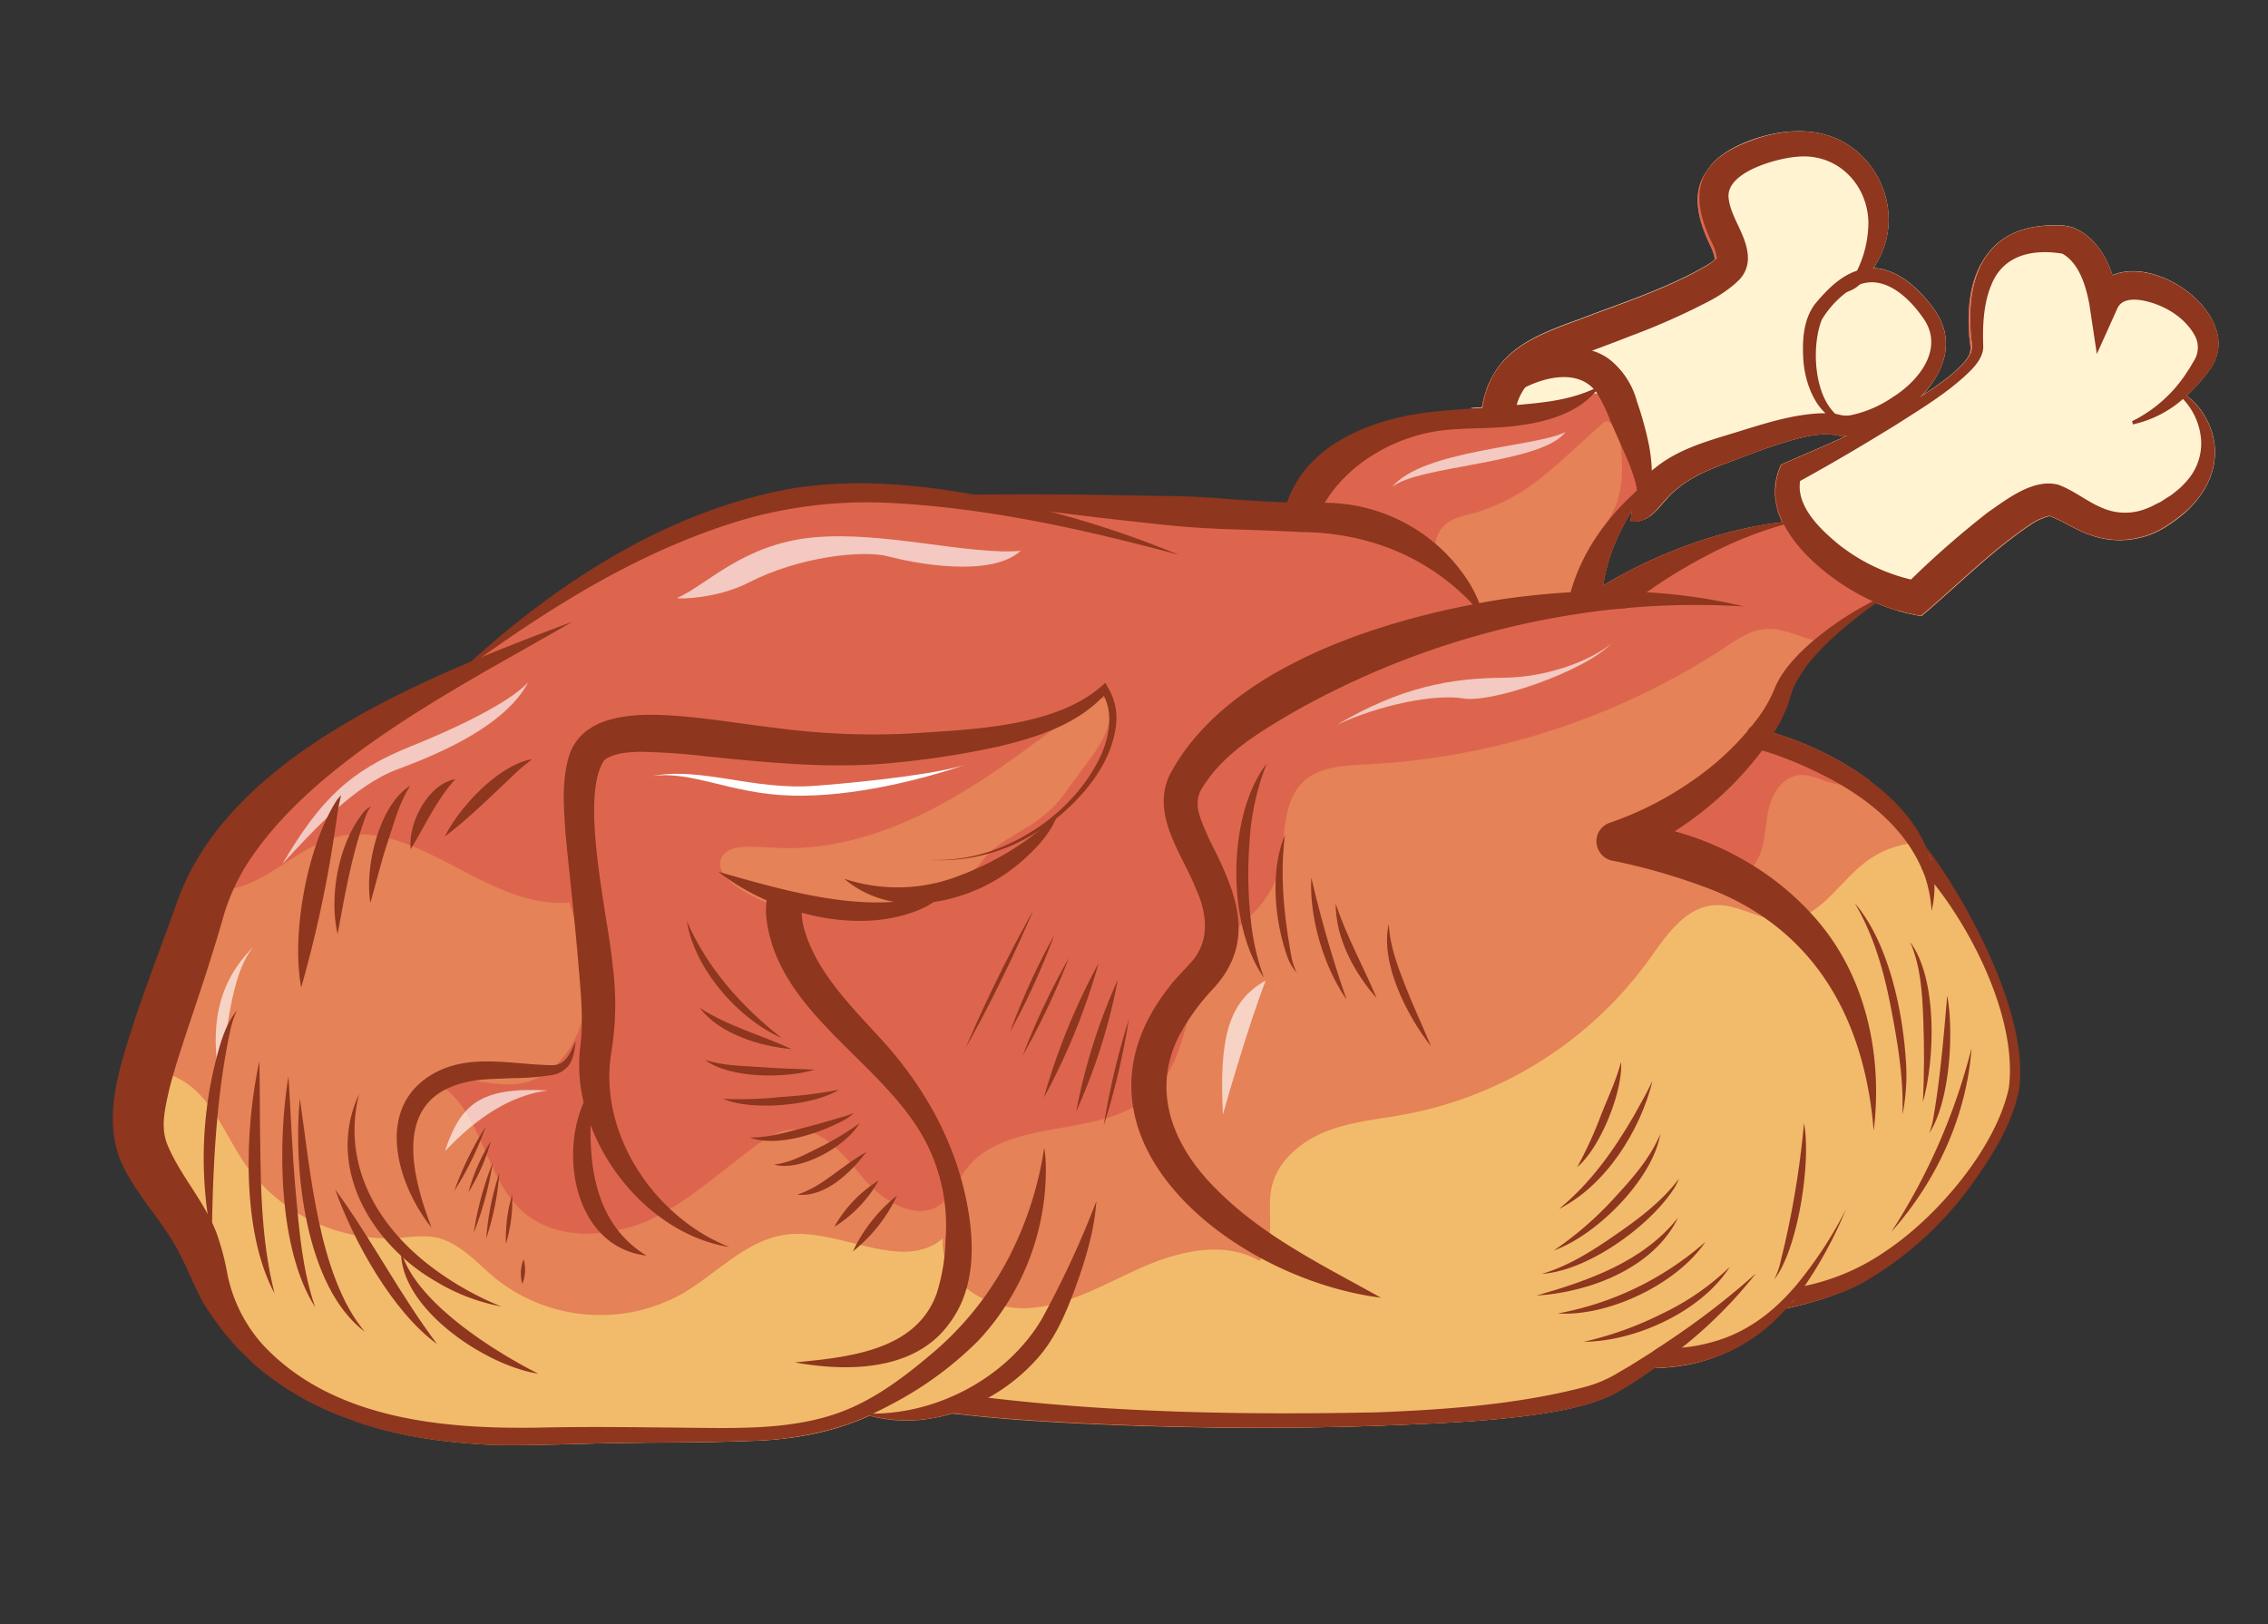 <svg xmlns="http://www.w3.org/2000/svg" viewBox="0 0 467.74 334.98"><rect x="0" y="0" width="467.74" height="334.98" fill="#333333" stroke="none"/><defs><style>.cls-1{fill:#e58257;}.cls-2{fill:#dd654e;}.cls-3{fill:#f2bb6b;}.cls-4{fill:#fff3d2;}.cls-5{fill:#fff;}.cls-6{opacity:0.65;}.cls-7{fill:#8e361e;}.cls-8{opacity:0.73;}</style></defs><g id="Calque_6" data-name="Calque 6"><path class="cls-1" d="M456.09,91a14,14,0,0,0-.6-2.14c-.13-.36-.28-.72-.44-1.07a15.42,15.42,0,0,0-1.52-2.6,12.59,12.59,0,0,0-3.09-3.13c.17-.14.33-.29.49-.44l.62-.6.18-.17A34.09,34.09,0,0,0,455.06,77c7.95-10.36-9.91-24-19.83-19.68-1.38-4.17-3.84-8-8.08-9.78a11.12,11.12,0,0,0-3.94-.48c-.51,0-1,0-1.48,0l-.87.07c-.35,0-.7.07-1,.12l-1,.17-.47.1q-.31.06-.63.15-.49.12-1,.27c-.31.1-.6.19-.89.3a.52.52,0,0,0-.13.06c-.26.1-.52.2-.76.31h0l-.75.36c-.25.13-.5.26-.73.41a3.13,3.13,0,0,0-.36.22l-.42.27a1.37,1.37,0,0,0-.21.15c-.15.11-.3.22-.44.34a3.47,3.47,0,0,0-.37.3,2.31,2.31,0,0,0-.24.2,5.11,5.11,0,0,0-.42.39,1.26,1.26,0,0,0-.2.2,2.37,2.37,0,0,0-.27.28c-.14.13-.25.27-.38.41a.76.76,0,0,0-.11.14,2.66,2.66,0,0,0-.26.31,2.43,2.43,0,0,0-.2.25c-3.34,4.41-4.13,10.89-3.36,17.87a4.76,4.76,0,0,1-.11,2.46,9.66,9.66,0,0,1-.83,1.34.31.31,0,0,1-.07.09,26,26,0,0,1-5.09,4.66c-1.37,1-2.8,2-4.27,2.89q.29-.28.54-.57h0c.21-.24.42-.47.63-.72s.36-.44.53-.67c0,0,0,0,.06-.06l.3-.4c2.3-3.13,3.54-6.74,2.8-10.52-.62-3.17-2.64-5.75-4.74-8-2.54-2.78-6.11-5.3-10-5.41l.29-.44,0,0s0,0,0,0h0a17.3,17.3,0,0,0,2.83-9,18.49,18.49,0,0,0-9.48-16.57c-6-3.17-13.18-2.4-19.21-.1-4.83,1.81-7.84,4.12-9.29,7l-.05.09c-1.83,3.75-1.06,8.42,1.75,14.11a11.64,11.64,0,0,1,.84,2.59v.28a13.07,13.07,0,0,1-1.89,1.47c-7.9,4.72-17.8,7.89-26.55,11.25-8.64,3.12-15.92,6-18.76,14a.25.25,0,0,0,0,.09,19.69,19.69,0,0,0-.88,3.52h0c0,.14-.05.28-.07.43-.53,0-1.06.07-1.59.12-2.92.21-5.85.43-8.82.75-11.55,1.27-25.29,6.21-29.57,18.19-.06.14-.1.28-.15.41h-.07c-4-.13-8-.38-11.91-.68-5-.4-10-.59-15.05-.65-11.79-.19-23.57-.39-35.36-.27h0l-2,0c-.71-.13-1.44-.27-2.17-.38h0c-11.5-1.93-23.23-2.75-34.84-1-24.83,4.28-46.91,18.23-65.52,34.8l-1,.86-1.25.54c-23.55,10-48.66,24.06-58.07,45.91-.47,1.05-.89,2.13-1.28,3.23-2.75,7.72-5.67,15.38-8.41,23.34-1.28,4-2.78,8.37-3.75,12.81-1.22,5.55-1.58,11.2.43,16.51,3,7.3,9.25,13,12.52,19.9,1.94,3.66,3.36,7.9,5.69,11.3a57.62,57.62,0,0,0,6.15,7.83c1,.95,1.94,1.92,2.88,2.88a55.19,55.19,0,0,0,4.42,3.57l2.65,1.86c1,.56,3.21,1.9,4.17,2.44,1.3.67,3.71,1.75,5.05,2.4s3.91,1.45,5.22,2c9.06,3.1,18.55,4.29,28,4.73,4,.09,8.09,0,12.2-.07l2.72-.08,1.69,0H119l2.23-.06,2.2-.05c1.28,0,2.57-.06,3.85-.08h.1q3.39-.06,6.8-.09l3.44,0c5.73-.06,11.47-.12,17.2-.35,1.18,0,2.38-.09,3.57-.18.78-.05,1.54-.12,2.31-.2l1-.11,1.23-.15.16,0a60.17,60.17,0,0,0,10.44-2.31,46.76,46.76,0,0,0,5.76-2.25h0a28.76,28.76,0,0,0,8.74,1c.67,0,1.33-.07,2-.15.19,0,.37,0,.55-.06.74-.08,1.47-.21,2.2-.34a32.5,32.5,0,0,0,3.6-.87h0l1.25.15.25,0,2.64.29,2.83.29,2.84.25,1.37.12c3.81.31,7.61.54,11.21.75,3.41.18,6.82.33,10.23.47,1.42.06,2.84.12,4.27.16,1.2.05,2.39.09,3.59.12a1.29,1.29,0,0,0,.28,0c2.46.07,4.92.14,7.38.19a5.56,5.56,0,0,0,.58,0c2.54.06,5.07.1,7.61.12l3.92,0q13.65.07,27.32-.4c10.86-.43,21.79-.77,32.59-2.28,5.49-.82,11.07-1.83,16.17-4.29a94.28,94.28,0,0,0,8.22-5.31h.22l1.13-.05.37,0,1.59-.13c.31,0,.64-.06,1-.1a35.48,35.48,0,0,0,22.87-11.95h0l.3-.06c4.92-1.05,11.3-3,15.5-5.32a71.52,71.52,0,0,0,22-19.77c4.32-6,8.55-12.43,10-19.84,2.13-14.35-9.41-36.71-18.21-48.73h0l-.07-.1v0c-.29-.37-.56-.74-.82-1.09l.07.21c-.19-.46-.39-.92-.62-1.37C391,162.84,377.17,155,365.45,151.42l-.08,0,.21-.33c.34-.56.67-1.13,1-1.72a36.29,36.29,0,0,0,1.65-3.66c.43-1.14.77-2.4,1.16-3.51a27.84,27.84,0,0,1,4.36-6.54c.31-.38.64-.76,1-1.12.63-.69,1.3-1.35,2-2h0c2.13-2.07,4.46-4,6.72-5.78,1.12-.84,2.25-1.68,3.41-2.46a40,40,0,0,0,9.4,2.77c7.59-6.4,14.42-13.39,22.43-18.78a12.26,12.26,0,0,1,4-1.85h0c2.88,1,5.32,2.84,8.45,3.91a17.65,17.65,0,0,0,15.85-1.9,32.48,32.48,0,0,0,3.44-2.55l0,0h0a16.5,16.5,0,0,0,1.34-1.3c.41-.44.81-.9,1.17-1.37a16.67,16.67,0,0,0,2.82-5.36,13.67,13.67,0,0,0,.36-6.81Zm-89.27,6.17a12.88,12.88,0,0,0-.63,2.72c0,.22,0,.45-.06.67a12.81,12.81,0,0,0,.36,3.8c0,.19.09.39.15.58a.83.83,0,0,1,0,.15c.07.21.12.41.2.61a5.71,5.71,0,0,0,.21.58c.17.47.37.93.59,1.39-12.62,1.42-26.4,6.62-37.06,13.11a37.68,37.68,0,0,1,3.49-11,45.3,45.3,0,0,1,2.51-4.51l-.35,2.31.64,0a5.17,5.17,0,0,0,.57,0,3.85,3.85,0,0,0,.49-.08l.29-.07a4.94,4.94,0,0,0,.84-.3l0,0a2.1,2.1,0,0,0,.42-.22c.15-.08.3-.18.44-.27l.07,0,.35-.27a11.44,11.44,0,0,0,1.21-1.11c.11-.13.23-.25.35-.38l.07-.08c.16-.17.31-.35.46-.53s.15-.17.23-.26.29-.35.45-.52l.45-.52c.08-.08.15-.17.23-.26s.31-.33.46-.49.31-.31.47-.45.33-.29.5-.42c2.92-2.67,6.57-4.28,10.36-5.67s8.15-3.13,12-4.33c3.3-1,6.48-1.91,9.76-1.77a17.6,17.6,0,0,1,2,.3,7.79,7.79,0,0,0,1.52,0c-4.48,2.1-9.05,4-13.62,6A11.84,11.84,0,0,0,366.82,97.16Z"/><path class="cls-2" d="M455.49,88.85c-.13-.36-.28-.72-.44-1.07a15.42,15.42,0,0,0-1.52-2.6,12.59,12.59,0,0,0-3.09-3.13c.17-.14.33-.29.49-.44l.62-.6.18-.17A34.09,34.09,0,0,0,455.06,77c7.95-10.36-9.91-24-19.83-19.68-1.38-4.17-3.84-8-8.08-9.78a11.12,11.12,0,0,0-3.94-.48c-.51,0-1,0-1.48,0l-.87.07c-.35,0-.7.07-1,.12l-1,.17-.47.1q-.31.06-.63.15-.49.12-1,.27c-.31.1-.6.19-.89.3a.52.52,0,0,0-.13.06c-.26.1-.52.2-.76.31h0l-.75.36c-.25.13-.5.26-.73.41a3.13,3.13,0,0,0-.36.22l-.42.27a1.37,1.37,0,0,0-.21.15c-.15.11-.3.22-.44.34a3.47,3.47,0,0,0-.37.3,2.31,2.31,0,0,0-.24.2,5.11,5.11,0,0,0-.42.39,1.26,1.26,0,0,0-.2.2,2.37,2.37,0,0,0-.27.28c-.14.13-.25.27-.38.41a.76.76,0,0,0-.11.14c-.16.18-.31.36-.46.56-3.34,4.41-4.13,10.89-3.36,17.87a4.76,4.76,0,0,1-.11,2.46,9.66,9.66,0,0,1-.83,1.34.31.31,0,0,1-.07.09,26,26,0,0,1-5.09,4.66c-1.37,1-2.8,2-4.27,2.89q.29-.28.54-.57h0c.21-.24.42-.47.63-.72s.4-.48.59-.73l.3-.4c2.3-3.13,3.54-6.74,2.8-10.52-.62-3.17-2.64-5.75-4.74-8-2.54-2.78-6.11-5.3-10-5.41l.29-.44,0,0s0,0,0,0h0a17.3,17.3,0,0,0,2.83-9,18.49,18.49,0,0,0-9.48-16.57c-6-3.17-13.18-2.4-19.21-.1-4.83,1.81-7.84,4.12-9.29,7l-.05.09c-1.83,3.75-1.06,8.42,1.75,14.11a11.64,11.64,0,0,1,.84,2.59v.28a13.07,13.07,0,0,1-1.89,1.47c-7.9,4.72-17.8,7.89-26.55,11.25-8.64,3.12-15.92,6-18.76,14a.25.25,0,0,0,0,.09,19.69,19.69,0,0,0-.88,3.52h0c0,.14-.05.28-.07.43-.53,0-1.06.07-1.59.12-2.92.21-5.85.43-8.82.75-11.55,1.27-25.29,6.21-29.57,18.19-.06.14-.1.28-.15.41h-.07c-4-.13-8-.38-11.91-.68-5-.4-10-.59-15.05-.65-11.79-.19-23.57-.39-35.36-.27h0l-2,0c-.71-.13-1.44-.27-2.17-.38h0c-11.5-1.93-23.23-2.75-34.84-1-24.83,4.28-46.91,18.23-65.52,34.8l-1,.86-1.25.54c-23.55,10-48.66,24.06-58.07,45.91a20.64,20.64,0,0,0,10,.11,23.83,23.83,0,0,0,2.8-.89c5.08-2,9.34-5.78,14.2-8.13a21.84,21.84,0,0,1,3.67-1.44h0l.29-.08a17.54,17.54,0,0,1,2.9-.53h0a18.29,18.29,0,0,1,2.09-.11,23,23,0,0,1,3.6.3h0c.82.13,1.63.31,2.44.51a42,42,0,0,1,4.49,1.48h0c.12,0,.24.1.36.15,10.6,4.31,21,12.67,32.44,11.6.32,1.12.66,2.25,1,3.39h0c1.66,6,3,12.11,2.15,18.22a17.62,17.62,0,0,1-.6,2.83s0,0,0,0a20.25,20.25,0,0,1-5.08,8.87v0a15.37,15.37,0,0,1-3.25,2.48h0a12.63,12.63,0,0,1-4.26,1.53c-3.33.57-6.77-.17-10.14-.59h0a17.67,17.67,0,0,0-7.46.32,13.85,13.85,0,0,1,2.11,1.41h0c3.13,2.49,5.11,6.12,6.89,10l.27.62c.33.71.64,1.43,1,2.15l.33.76h0c.35.76.67,1.51,1,2.25,0,.08.07.16.11.25h0c.37.8.74,1.56,1.14,2.32h0c.08.13.15.27.24.4s0,0,0,0a26.89,26.89,0,0,0,2.5,3.92c.11.13.2.26.3.39h0a18.54,18.54,0,0,0,2,2.14c4.38,3.92,10.4,5.14,16.35,4.49h0a30,30,0,0,0,3.49-.6h0A32,32,0,0,0,133,252q1.4-.62,2.73-1.32c.84-.43,1.64-.89,2.45-1.37h0c6-3.59,11.31-8.32,16.95-12.5.74-.55,1.51-1.11,2.3-1.61a17.76,17.76,0,0,1,1.9-1.07h0a10.94,10.94,0,0,1,4.31-1.22,5.47,5.47,0,0,1,.81,0h0a9.72,9.72,0,0,1,3.35.74,0,0,0,0,1,0,0,14.29,14.29,0,0,1,3.16,1.87c.42.33.84.68,1.25,1a38.75,38.75,0,0,1,3,3.1c.28.31.53.61.78.91.74.84,1.44,1.69,2.14,2.51.42.5.87,1,1.34,1.45l.59.56a22,22,0,0,0,3.44,2.64c.2.13.4.24.62.36,3.3,1.85,6.92,2.48,9.87.33.23-.18.45-.36.67-.56a22.34,22.34,0,0,0,3.38-4.92,14.42,14.42,0,0,1,.82-1.27c6.07-8.6,18.57-8,28.88-10.92l.2-.06h0a28.83,28.83,0,0,0,5.65-2.25,18.5,18.5,0,0,0,4.36-3.17,18.19,18.19,0,0,0,2.57-3.25c2.22-3.51,3.37-7.68,4.52-11.9h0c1.3-4.74,2.58-9.52,5.38-13.44a37.37,37.37,0,0,1,4.87-5.28l.71-.69c.59-.55,1.17-1.1,1.75-1.68h0a22.28,22.28,0,0,0,4.93-6.56c.09-.21.18-.42.26-.64h0a36.39,36.39,0,0,0,1.78-9.22h0c.49-4.44,1.11-8.74,4.34-11.6s8.19-3.12,12.63-3.33a148.44,148.44,0,0,0,74.27-24.27c2.43-1.61,5-3.33,7.86-3.63,3.24-.34,6.36,1.17,9.51,2.07l.48.13a25.82,25.82,0,0,0,2.73.54h0c2.13-2.07,4.46-4,6.72-5.78,1.12-.84,2.25-1.68,3.41-2.46a40,40,0,0,0,9.4,2.77c7.59-6.4,14.42-13.39,22.43-18.78a12.26,12.26,0,0,1,4-1.85h0c2.88,1,5.32,2.84,8.45,3.91a17.65,17.65,0,0,0,15.85-1.9,32.48,32.48,0,0,0,3.44-2.55l0,0h0a16.5,16.5,0,0,0,1.34-1.3,16.92,16.92,0,0,0,1.17-1.37,16.67,16.67,0,0,0,2.82-5.36,13.9,13.9,0,0,0,.36-6.81A15.18,15.18,0,0,0,455.49,88.85ZM330.62,120.77a37.68,37.68,0,0,1,3.49-11,45.3,45.3,0,0,1,2.51-4.51l-.35,2.31.64,0a5.17,5.17,0,0,0,.57,0,3.85,3.85,0,0,0,.49-.08l.29-.07a4.94,4.94,0,0,0,.84-.3l0,0a2.1,2.1,0,0,0,.42-.22c.15-.08.3-.18.44-.27l.07,0,.35-.27a11.44,11.44,0,0,0,1.21-1.11c.11-.13.23-.25.35-.38l.07-.08c.16-.17.31-.35.46-.53s.15-.17.23-.26.29-.35.45-.52l.45-.52c.08-.08.15-.17.23-.26s.31-.33.46-.49.31-.31.47-.45.33-.29.5-.42c2.92-2.67,6.57-4.28,10.36-5.67s8.15-3.13,12-4.33c3.3-1,6.48-1.91,9.76-1.77a17.6,17.6,0,0,1,2,.3,7.79,7.79,0,0,0,1.52,0c-4.48,2.1-9.05,4-13.62,6a11.84,11.84,0,0,0-.56,1.36,12.88,12.88,0,0,0-.63,2.72c0,.22,0,.45-.06.67a12.81,12.81,0,0,0,.36,3.8c0,.19.09.39.15.58a.83.83,0,0,1,0,.15c.07.21.12.41.2.61a5.71,5.71,0,0,0,.21.58c.17.47.37.93.59,1.39C355.06,109.08,341.28,114.28,330.62,120.77Z"/><path class="cls-1" d="M195.43,182.63c-7.19,2.75-14.63,5.12-22.32,5.56s-15.7-1.22-21.84-5.86c-1.59-1.2-3.19-3-2.64-5,.61-2.19,3.44-2.73,5.72-2.71,2.55,0,5.09.26,7.64.29,11.29.13,22.33-3.69,32.24-9.1s18.86-12.37,27.93-19.1c2.07-1.54,4.47-3.14,7-2.69a16.83,16.83,0,0,1-1.95,8.81,33.88,33.88,0,0,1-2.72,4.1l-4.18,5.65a25.24,25.24,0,0,1-8.5,8c-2.92,1.92-6.59,3.63-8.75,6.38A16,16,0,0,1,195.43,182.63Z"/><path class="cls-1" d="M298.36,115.61a5.2,5.2,0,0,1-2.11-1.9,3.16,3.16,0,0,1-.2-1.52,6,6,0,0,1,2-4c1.71-1.5,4.09-1.88,6.28-2.48A39.76,39.76,0,0,0,318.46,98c4.22-3.37,8.05-7.2,12.13-10.75a1.25,1.25,0,0,1,.76-.39,1.06,1.06,0,0,1,.62.27c1.74,1.34,2.2,3.76,2.39,5.95.34,3.9.23,7.94-1.29,11.53-1.08,2.53-2.8,4.73-4.07,7.16a22.24,22.24,0,0,0-2.49,11,124.94,124.94,0,0,0-15.5,2.45c-1.32.29-5.37,2.08-6.45,1-.55-.56-.44-2-.63-2.72a13.88,13.88,0,0,0-1.09-2.92A13.35,13.35,0,0,0,298.36,115.61Z"/><path class="cls-3" d="M416,224.86c-1.46,7.41-5.7,13.83-10,19.84a71.79,71.79,0,0,1-22,19.77c-4.27,2.41-10.85,4.35-15.8,5.37-6.53,7.28-15.08,11.92-27.15,12.29a92,92,0,0,1-8.22,5.31c-5.1,2.46-10.69,3.47-16.16,4.28-10.82,1.52-21.73,1.86-32.6,2.3-21.73.75-43.45.4-65.15-.74-7.17-.4-15.19-.95-22.42-1.88a30.8,30.8,0,0,1-17.1.46,48.22,48.22,0,0,1-5.81,2.27,67.35,67.35,0,0,1-18.73,3c-10.38.43-20.82.27-31.15.53-7.09.15-14.73.49-21.84.33-9.45-.44-18.94-1.63-28-4.73-1.32-.51-3.91-1.45-5.22-2s-3.75-1.73-5.06-2.4c-1-.55-3.2-1.88-4.16-2.44l-2.65-1.85A54,54,0,0,1,52.37,281c-.94-.95-1.93-1.92-2.89-2.87a58.15,58.15,0,0,1-6.15-7.82c-2.34-3.41-3.76-7.65-5.69-11.3-3.27-6.86-9.49-12.61-12.52-19.91-2-5.31-1.65-11-.43-16.51,6.49-3.48,13-1.29,17.7,4.49,3.32,4.09,5.38,9.05,8.42,13.34A36,36,0,0,0,82.15,255.3c2.51-.17,5-.61,7.52-.15,5,.92,8.62,5.27,12.58,8.54a34.68,34.68,0,0,0,38.44,3.11c7.19-4.17,13.2-11.12,21.44-12.2,11-1.44,23.83,8,32.33.78-.81,8.42,8.69,14.72,17.14,14.4s16-4.91,23.76-8.35,17-5.65,24.37-1.42c3.56-3.63,1.53-9.69,2.44-14.7,1-5.62,5.93-9.82,11.22-11.94s11.08-2.57,16.68-3.62a80.45,80.45,0,0,0,50-31.82c3.52-4.91,7.38-10.79,13.41-11.25,5.08-.39,9.76,3.42,14.85,3.1,7.19-.44,11.17-8.34,17.06-12.49a20,20,0,0,1,10.94-3.54c.23.45.44.91.63,1.37l-.07-.21C405.75,186.59,418.19,210,416,224.86Z"/><path class="cls-4" d="M454,84.73c5,7.13,3,15.41-3.38,20.93l-.23.17h0l0,0a32.48,32.48,0,0,1-3.44,2.55,17.65,17.65,0,0,1-15.85,1.9c-3.13-1.07-5.57-2.89-8.45-3.91h0a12.26,12.26,0,0,0-4,1.85c-8,5.39-14.84,12.38-22.43,18.78a40.92,40.92,0,0,1-4.73-1.08c-.48-.47-1-1-1.45-1.43l-1.44-1.41h0a3.7,3.7,0,0,0-.28-.28q-9-8.86-18.05-17.71a12,12,0,0,0-3.16-2.47,7.41,7.41,0,0,0-.93-.35,14.73,14.73,0,0,1,0-1.76c0-.22,0-.45.06-.67a12.88,12.88,0,0,1,.63-2.72,11.84,11.84,0,0,1,.56-1.36c4.57-2,9.14-3.9,13.62-6a7.79,7.79,0,0,1-1.52,0,17.6,17.6,0,0,0-2-.3c-3.28-.14-6.46.79-9.76,1.77-3.87,1.2-8.17,2.86-12,4.33s-7.44,3-10.36,5.67c-.17.13-.33.27-.5.42s-.31.29-.47.45-.31.32-.46.49l-.23.26-.45.52c-.16.17-.31.35-.45.52s-.15.18-.23.26-.3.36-.46.53l-.07.08c-.12.13-.24.25-.35.38a11.44,11.44,0,0,1-1.21,1.11l-.35.27-.07,0c-.14.09-.29.19-.44.27a2.1,2.1,0,0,1-.42.22l0,0c-.09-.87-.19-2-.27-3.11-.06-.62-.1-1.24-.15-1.84s-.09-1.24-.13-1.78-.09-.92-.12-1.28-.09-.79-.12-1a49.44,49.44,0,0,0-3.68-10.66c-1-2.15-2.42-5.62-5.08-6.15a1.67,1.67,0,0,0-.39-.06,5.15,5.15,0,0,0-.56,0c-2.71.13-5.88,2.79-8.42,3.57a27.11,27.11,0,0,1-7.89,1.26,25.47,25.47,0,0,1-4.27-.29,18.59,18.59,0,0,1-2.46-.54,13.87,13.87,0,0,1-1.6-.6c-.26-.12-.5-.25-.75-.39l2.41-.17h.08a20.79,20.79,0,0,1,.8-3.51.25.25,0,0,1,0-.09c2.73-8.36,10.14-11.34,19-14.53,8.77-3.37,18.68-6.55,26.6-11.28a13.24,13.24,0,0,0,1.64-1.23l.27-.25a9.42,9.42,0,0,0-.85-2.87c-2.68-5.41-3.51-9.92-2-13.58l.05-.09c1.33-3.14,4.42-5.65,9.56-7.56C366.81,26.78,374,26,380,29.18a18.49,18.49,0,0,1,9.5,16.61,17.43,17.43,0,0,1-3.16,9.48h0c3.87.12,7.44,2.64,10,5.42,2.1,2.26,4.14,4.85,4.76,8,.77,4-.64,7.77-3.17,11l-.3.4s0,.05-.06.06c-.43.52-.88,1-1.36,1.51a.78.78,0,0,0,.18-.11h0q2.1-1.31,4.08-2.78a28.54,28.54,0,0,0,4.72-4.19.31.31,0,0,0,.07-.09,9.1,9.1,0,0,0,1.2-1.82,4.56,4.56,0,0,0,.11-2.46c-.74-6.73,0-13,3-17.39a2.43,2.43,0,0,1,.2-.25c2.68-3.75,7.12-6.08,13.85-6.12a11.17,11.17,0,0,1,3.95.48c4.25,1.76,6.72,5.63,8.1,9.81,9.94-4.3,27.84,9.34,19.87,19.73a34.72,34.72,0,0,1-3.81,4.34l-.18.17-.64.59h0A12.68,12.68,0,0,1,454,84.73Z"/><path class="cls-5" d="M134.43,160.05c10.17-2,20.9,3,33.74,2s26-2.67,31.24-4.44c-9.29,3.15-23.41,6.78-36.08,6.46S142.74,158.84,134.43,160.05Z"/><g class="cls-6"><path class="cls-5" d="M287.09,100.47c6.18-7.72,29.83-8.29,35.76-11.38C318,95.67,292.05,96,287.09,100.47Z"/><path class="cls-5" d="M275.73,149.46c13.06-7.72,23.37-9.61,34.17-9.69s19.71-4.6,22.5-7.15c-5.5,5.83-24.72,12.4-30.55,11.42S284.77,145.27,275.73,149.46Z"/><path class="cls-5" d="M139.67,123.31c6.1-2.67,13.63-11.15,28.12-12.49s32.13,3.72,42.71,2.77c-6.29,5.72-22.31,2.48-27.36,1.14s-18.25,0-28.79,5.43C148.06,123.41,140,123.6,139.67,123.31Z"/><path class="cls-5" d="M58.27,178.11c7.85-13.33,14-19.21,26.47-24.21s21.26-9.9,24.2-13.23c-4.6,8.82-17.83,14.6-26.85,17.93S64.74,171.15,58.27,178.11Z"/><path class="cls-5" d="M52.22,195.32c-7.51,7.41-8.84,16.53-7,27.17C47.28,208.43,48.32,200.07,52.22,195.32Z"/><path class="cls-5" d="M91.79,237.26c3.26-9.6,7.29-13.15,21.21-12.38C100.62,226.41,92,237.64,91.79,237.26Z"/><path class="cls-5" d="M252.21,229.83c-.79-15.66,1.06-23.29,8.82-27.63C257.08,212.46,252.21,229.83,252.21,229.83Z"/></g><path class="cls-2" d="M385.53,160.9a12.69,12.69,0,0,1-6,.87,12,12,0,0,1-2.06-.38c-2.14-.6-4.21-1.77-6.42-1.55-3,.3-5.13,3.09-6,5.94s-.87,5.91-1.56,8.82a10.93,10.93,0,0,1-1.86,3.94c-1.84,2.44-4.67,3.78-7.87,2.08-5.24-2.8-10.32-6.2-15.5-9.16,3.46-4.19,9.06-5.81,13.67-8.69a53.44,53.44,0,0,0,9.73-8.51c1.09-1.14,2.19-2.27,3.31-3.36.6-.59,1.21-1.16,1.83-1.72-.36.64-.73,1.29-1.13,1.92A65.8,65.8,0,0,1,385.53,160.9Z"/><path class="cls-7" d="M201.77,276.46a72.84,72.84,0,0,1-16.63,12.44c-1.67.9-3.34,1.78-5,2.58-.28.14-.54.26-.82.38a47,47,0,0,1-5.81,2.27,67.72,67.72,0,0,1-18.78,3c-10.39.42-20.86.26-31.21.53-7.11.14-14.76.48-21.89.33-9.47-.45-19-1.64-28.06-4.74-1.32-.51-3.91-1.46-5.23-2s-3.76-1.73-5.07-2.41c-1-.55-3.21-1.88-4.17-2.44l-2.66-1.86A55.88,55.88,0,0,1,52,281c-.94-1-1.93-1.93-2.9-2.88a59.15,59.15,0,0,1-6.15-7.84c-2.35-3.41-3.77-7.66-5.71-11.32-3.28-6.88-9.5-12.64-12.54-20-3.63-9.59.46-20.31,3.32-29.4,2.74-8,5.68-15.64,8.44-23.38,8.4-24.15,35.62-39.2,60.73-49.78l2.25-.94c6.5-2.69,12.82-5.07,18.58-7.24-22.34,13-53.89,28.55-67.57,50.76A42.69,42.69,0,0,0,46,189.26c-2.3,8.09-5,16.06-7.6,23.82-1.26,3.89-2.53,7.73-3.46,11.43-1.09,4.74-1.86,8.27-.28,11.88,2.11,4.93,5.53,9.09,8.11,13.87.35.63.67,1.28,1,1.94a24.91,24.91,0,0,1,1.34,3.41A51.47,51.47,0,0,1,46.76,262a30.84,30.84,0,0,0,7.58,15.46c14.23,15.14,36.86,17.27,56.6,16.95,12.47-.29,25,0,37.44.08,8.15,0,16.46-.32,24.19-3s14.26-7.77,20.38-13a65.16,65.16,0,0,0,14.82-18.63,72.56,72.56,0,0,0,7.58-23.17,23.53,23.53,0,0,1,.32,3.14A51.56,51.56,0,0,1,201.77,276.46Z"/><path class="cls-7" d="M226.11,247.71c-.41,6.13-2.26,12.08-4.33,17.83-1.9,5.14-4.06,10.31-7.72,14.47a38.46,38.46,0,0,1-10.19,8.21,38,38,0,0,1-6.73,3l-.72.22a30.88,30.88,0,0,1-17.15.46c-.48-.12-1-.27-1.45-.43.75,0,1.51.06,2.27.05,13.66-.07,27.61-7.61,34.65-19.31A195.3,195.3,0,0,0,226.11,247.71Z"/><path class="cls-7" d="M243.08,114.41c-19.39-5.21-39-9.59-59-10.67a93,93,0,0,0-29.27,3c-20.26,5.69-38.32,16.56-55.41,28.73-1.94,1.38-3.86,2.77-5.77,4.19,1.15-1.1,2.33-2.18,3.52-3.25,18.84-17,41.31-31.38,66.63-35.75,12.38-1.92,24.91-.86,37.13,1.34,1.18.21,2.36.43,3.53.66,4.05.83,8.09,1.77,12.09,2.83A205.23,205.23,0,0,1,243.08,114.41Z"/><path class="cls-7" d="M306,127.41c-.73-1-1.5-1.91-2.3-2.79s-1.81-1.86-2.76-2.73c-9.06-8.16-20.5-12.08-32.59-12.17-5.07-.27-10.12-.42-15.17-.59s-10.1-.54-15.11-1.12c-7.18-.76-14.36-1.6-21.5-2.51q-11.81-1.5-23.6-3.32c2.67-.08,5.32-.13,8-.17,12.5-.16,25,0,37.48.25,5,0,10.06.25,15.08.65,4,.3,8,.56,12,.68q3.4.14,6.76.1h1A35.28,35.28,0,0,1,303,120.18a25.84,25.84,0,0,1,2.08,4.18A17.49,17.49,0,0,1,306,127.41Z"/><path class="cls-7" d="M118.72,214.73c-.18,1.69-.41,3.68-1.55,5.13a5.45,5.45,0,0,1-3.06,1.79,53.12,53.12,0,0,1-8.39.68l-4.07.17c-20.06.71-18.3,16-12.64,30.67C82.1,244.61,77.2,229,88.73,221.8c7.65-4.81,16.73-2.24,25.06-2.14C116.7,219.74,117.67,217,118.72,214.73Z"/><path class="cls-7" d="M230.2,149.22c-.78,7.65-5.93,14.09-11.55,18.91l-.88.71a42.52,42.52,0,0,1-4,2.79,37,37,0,0,1-22.68,5.66,34.65,34.65,0,0,0,14.49-2.22c9.07-3.48,17.17-10.26,21.35-19.06,1.81-3.87,2.71-8.71.71-12.55-5.63,6-13.89,8.63-21.68,10.48a178.49,178.49,0,0,1-24.76,3.63c-11.86.82-23.87-.41-35.62-1.6a133.85,133.85,0,0,0-13.47-.93c-2.73.05-5.54.3-7.42,1.65-5.34,7.47.81,32.63,1.65,42.33a61,61,0,0,1-.32,18.33c-2.55,16.56,9,33.75,24.39,39.81-12.75-2-23.94-12.7-28.63-25.19a38,38,0,0,1-1.41-4.63,32.81,32.81,0,0,1-.77-10.88c.78-5.52.26-10.94-.24-16.76-.75-9.34-1.86-18.67-2.76-28.1-.31-5.15-.78-10,.62-15.25,2.61-9.38,14.37-9.29,22.07-8.74,7.08.51,14.09,1.74,21,2.54a151.06,151.06,0,0,0,27.54,1.11c12.47-.87,29.59-1.25,39.32-9.74l.83-.73.43.86A12.11,12.11,0,0,1,230.2,149.22Z"/><path class="cls-7" d="M218.32,167.39a12.7,12.7,0,0,1-.55,1.45c-1.53,3.5-4.33,6.4-7.19,8.89A35.53,35.53,0,0,1,192.65,186a27.14,27.14,0,0,1-8.05,0,21.16,21.16,0,0,1-10.49-4.78,34.91,34.91,0,0,0,23.75-.64,60.53,60.53,0,0,0,15.92-8.87A39.69,39.69,0,0,0,218.32,167.39Z"/><path class="cls-7" d="M196.12,182.91a15.36,15.36,0,0,1-3.47,3.05c-.53.35-1.08.67-1.64,1-7.55,3.71-16.95,3.65-25.68,1.27a50.66,50.66,0,0,1-7.22-2.56,45.9,45.9,0,0,1-9.94-5.88c10.63,3,24.36,7.15,36.43,6.16A31.66,31.66,0,0,0,196.12,182.91Z"/><path class="cls-7" d="M195.93,272.72c-7.13,10.13-21.17,10.18-32,8.24,11.05-1.08,25.08-2.38,29.28-14.32A39.64,39.64,0,0,0,195,255.58a37.37,37.37,0,0,0-3.56-19.08c-8.35-17.4-31.49-27.21-33.45-47.81a17.51,17.51,0,0,1,.13-3.05,15.66,15.66,0,0,1,.46-2.2l7.11,2.08a8.62,8.62,0,0,0-.35,2.68,14.91,14.91,0,0,0,.52,3.43c2.48,8.61,9.3,15.52,15.25,22,8.79,9.42,15.37,20.65,18.07,33.35C201,255.53,201.4,265.31,195.93,272.72Z"/><path class="cls-7" d="M133.31,258.93c-14.08-1.69-17.77-19.18-13.36-30.55.13-.35.27-.69.43-1a11.73,11.73,0,0,1,2.17-3.59,28.37,28.37,0,0,0-.64,5.06c0,1.05-.1,2.1-.12,3.16C121.61,242.45,123.66,253,133.31,258.93Z"/><path class="cls-7" d="M359.64,125.06a159.76,159.76,0,0,0-24.27.34l-2.31.21A171.37,171.37,0,0,0,266.52,147c-7.1,4.17-14.35,8.51-18.65,15.59-2.08,3.33,0,6.91,1.54,10.55,5.12,10.16,10,20.4,1.09,30.43a46.48,46.48,0,0,0-6.88,9.2c-6.69,12-1.62,23.89,7.6,32.84,9.6,9.54,21.79,15.41,33.57,22-30.85-3.87-69.26-34.08-42.4-65.64l2.84-3.08c4.32-4.36,3.89-10.13,1.45-15.52-2.81-7.16-9.41-15.29-5.44-23.59,10.91-20.64,39.55-30.71,62.43-35.12l1.39-.27q2.51-.47,4.89-.84,6.93-1,14-1.42h0q3.12-.18,6.23-.21h.34c3,0,6.11,0,9.16.23A112.1,112.1,0,0,1,359.64,125.06Z"/><path class="cls-7" d="M345.37,171.43a61,61,0,0,1,16.25,7.11A56.77,56.77,0,0,1,375,190.06c10,11.82,13.28,28,11.42,43.13-1.83-22.63-11.78-41.19-33.53-49.78a129.49,129.49,0,0,0-20-5.86,4.09,4.09,0,0,1-3.57-4.85,4,4,0,0,1,2.61-3,68.68,68.68,0,0,0,17-8.63,58.13,58.13,0,0,0,11.67-10.53l.51-.63c.54-.67,1.06-1.36,1.55-2a27.26,27.26,0,0,0,3.43-6.17c1.39-3.28,4.35-6.65,8-9.72a64.53,64.53,0,0,1,12.1-8c.77-.39,1.53-.76,2.26-1.09a37.08,37.08,0,0,1,3.52-1.42,28.54,28.54,0,0,0-3.24,1.7c-.61.37-1.19.76-1.77,1.15-1.16.78-2.29,1.62-3.41,2.46-2.26,1.8-4.59,3.71-6.72,5.78h0c-.67.66-1.31,1.32-1.93,2-.35.36-.68.74-1,1.12a27.22,27.22,0,0,0-4.06,6.21c-.4,1.11-.74,2.38-1.16,3.52s-1.07,2.51-1.65,3.67a1.1,1.1,0,0,1-.09.14c-.36.64-.73,1.29-1.13,1.92-.07.1-.13.22-.21.32-.68,1.12-1.42,2.22-2.2,3.28A68.67,68.67,0,0,1,345.37,171.43Z"/><path class="cls-7" d="M329.94,79.6c-.26.38-.54.75-.83,1.1-.16.19-.32.37-.51.56-3.73,4-9.69,5.72-15,6.43-5.86.91-12,.34-17.77,1.3-9.07,1.59-17.86,6.82-22.63,14.71a26,26,0,0,0-1.6,3.11l-.1.21c0,.06,0,.16-.14.21a3,3,0,0,1-1-.08c-.58-.06-1.73-.32-2.33-.44a18.36,18.36,0,0,1-2.15-.95,2,2,0,0,1-.85-.59c-.06-.14,0-.22.05-.33l.09-.31c.09-.32.19-.63.3-.94,4.12-12.31,18.08-17.35,29.78-18.65,2.68-.28,5.32-.49,7.94-.68l2.49-.18c1.07-.08,2.14-.15,3.21-.24,1.29-.1,2.58-.22,3.87-.35l.37,0c5.45-.49,10.52-1,15.52-3.26C329.1,80,329.51,79.81,329.94,79.6Z"/><path class="cls-7" d="M343.12,96.86c-.92,1-1.81,2-2.65,3-1,1.25-2,2.52-2.85,3.84-.35.51-.69,1-1,1.56a47.31,47.31,0,0,0-2.5,4.51,37.39,37.39,0,0,0-3.49,11c-.06.38-.11.75-.15,1.12,0,.12,0,.24,0,.38h0c-.06.6-.09,1.21-.1,1.81l-6.73-.87c.09-.37.19-.75.28-1.11h0c2.22-8,7.15-15,13.24-20.53l.51-.45c1-.85,1.94-1.65,2.94-2.43C341.44,98.07,342.27,97.45,343.12,96.86Z"/><path class="cls-7" d="M362.14,262.59a91.88,91.88,0,0,1-15.31,15.35.64.64,0,0,0-.13.1c-1.77,1.39-3.58,2.76-5.42,4.07a91,91,0,0,1-8.24,5.32c-5.1,2.47-10.7,3.48-16.19,4.3-10.84,1.52-21.78,1.86-32.67,2.29-21.78.76-43.55.41-65.29-.74-7.19-.4-15.22-.95-22.47-1.88l-.21,0,.93-.19.54-3.74c2.06.27,4.13.54,6.19.78,26.54,3.14,53.51,3.55,80.21,3,14.23-.56,28.89-1.62,42.61-5.19a25.89,25.89,0,0,0,7.08-3l2.31-1.35c1.6-1,3.2-2,4.77-3l1-.69c1.09-.7,2.16-1.42,3.23-2.15A156.86,156.86,0,0,0,362.14,262.59Z"/><path class="cls-7" d="M380.69,249.42a85.7,85.7,0,0,1-8.46,15.71c-.74,1.06-1.52,2.07-2.34,3.05-.45.55-.92,1.09-1.4,1.61-6.55,7.3-15.1,11.94-27.21,12.32l-.5,0,.07-3.36,1-.69a45,45,0,0,0,4.93-.14,34.2,34.2,0,0,0,6.72-1.27c6.45-1.82,11.67-5.69,16-10.53l.61-.68A85.22,85.22,0,0,0,380.69,249.42Z"/><path class="cls-7" d="M398.36,187.84a27.3,27.3,0,0,0-1.3-6.88c-.19-.56-.41-1.12-.64-1.66-.05-.1-.09-.21-.14-.3-3.29-7.48-9.6-13.05-16.75-17.23a81,81,0,0,0-13.13-6.05c-1-.37-2.1-.71-3.15-1-.53-.16-1.07-.31-1.6-.44s-1.19-.3-1.78-.42l.61-3.3.51-.63c1.29.27,2.61.6,4,1l.7.2a65.8,65.8,0,0,1,19.87,9.8c5.21,3.85,9.53,8.55,11.76,14a18.59,18.59,0,0,1,.88,2.54,19.58,19.58,0,0,1,.75,4.92A20.76,20.76,0,0,1,398.36,187.84Z"/><path class="cls-7" d="M416.4,224.72c-1.46,7.43-5.71,13.86-10,19.88a71.74,71.74,0,0,1-22,19.8c-4.3,2.43-10.89,4.37-15.85,5.39l-.38.09,1.78-1.7-.32-2,.61-.68c.68-.09,1.36-.21,2.05-.33a45.85,45.85,0,0,0,16.71-7.23c10.46-7,22.58-21.08,25.29-33.57,1.72-13.33-6.56-30.88-15.31-42-.83-1.07-1.66-2.09-2.51-3a1.65,1.65,0,0,0-.22-.24l.09-.06,1.89-1.6-.88-2.54-.07-.21C406.12,186.35,418.59,209.83,416.4,224.72Z"/><path class="cls-7" d="M371.45,107.35c-1.19.22-2.36.5-3.53.81a82.11,82.11,0,0,0-16.58,6.76,104.84,104.84,0,0,0-11.71,7.2c-1.46,1-2.89,2.14-4.25,3.28-.78.06-1.56.14-2.33.21l-2.6-3.33h0l-.31-.37-.43-.56.91-.57c10.66-6.49,24.44-11.69,37.06-13.11C369,107.51,370.21,107.41,371.45,107.35Z"/><path class="cls-7" d="M389.51,45.79a17.5,17.5,0,0,1-3.17,9.5,23.32,23.32,0,0,1-2.65,3.28l-.05,0h0a6.46,6.46,0,0,1-2.77,1.63,1.92,1.92,0,0,1-1.51-.33c1.46.19,2.29-1.38,2.92-2.46.25-.55.5-1.1.75-1.67a22.93,22.93,0,0,0,2.3-10c-.25-8-6.66-14.3-14.85-13.4-4.06.32-14.31,3.09-14,8.28.36,4.34,4,8,4,12.68A6.34,6.34,0,0,1,358.37,58l-.54.51A28.36,28.36,0,0,1,352.67,62a141.37,141.37,0,0,1-16.49,7.33c-2.53,1-5.22,2-7.88,3-1.51.55-3,1.11-4.45,1.67-4.06,1.56-7.35,3.14-9.39,6h0a11.26,11.26,0,0,0-1.67,3.52,15.89,15.89,0,0,0-.49,2.59c0,.13,0,.26,0,.39l-6.74-.75c0-.16,0-.32.05-.47,0-.41.09-.79.14-1.17,1.63-11.18,9.82-14.53,19.8-18.13,8.77-3.37,18.68-6.55,26.61-11.28a14.43,14.43,0,0,0,1.9-1.48,9.21,9.21,0,0,0-.85-2.86c-5-10.14-3.57-17.09,7.6-21.24C366.81,26.78,374,26,380,29.18A18.51,18.51,0,0,1,389.51,45.79Z"/><path class="cls-7" d="M401.09,68.72c-.62-3.17-2.66-5.76-4.76-8-2.55-2.78-6.12-5.3-10-5.42h0a8.51,8.51,0,0,0-2.76.35,4.58,4.58,0,0,0-.56.16c-3.59,1.19-6.26,4-8.6,6.76-2.49,3.21-2.72,7.46-2.52,11.32s1.64,8.63,4.6,11.34h-1.11c-6.14.31-11.69,2.19-17.4,3.94s-11.85,3.4-16.65,7.34c-.24.17-.46.35-.69.54-.75.62-1.49,1.37-2.21,2.07-.33.32-.64.63-1,.92a5.54,5.54,0,0,1,.11.56,5.35,5.35,0,0,1,.07.56c-.16.14-.32.3-.49.44l-.54,3.67-.35,2.31.64,0a5.17,5.17,0,0,0,.57,0,3.85,3.85,0,0,0,.49-.08l.29-.07a4.94,4.94,0,0,0,.84-.3l0,0a2.1,2.1,0,0,0,.42-.22c.15-.08.3-.18.44-.27l.07,0,.35-.27a11.44,11.44,0,0,0,1.21-1.11c.11-.13.23-.25.35-.38l.07-.08c.16-.17.31-.35.46-.53s.15-.17.23-.26.29-.35.45-.52l.45-.52.23-.26c.15-.17.31-.33.46-.49s.31-.31.47-.45.33-.29.5-.42c2.92-2.67,6.57-4.28,10.36-5.67s8.15-3.13,12-4.33c3.3-1,6.48-1.91,9.76-1.77a17.6,17.6,0,0,1,2,.3,7.79,7.79,0,0,0,1.52,0h0a9.56,9.56,0,0,0,1.24-.15A29.8,29.8,0,0,0,396.2,81.7c.48-.48.93-1,1.36-1.51,0,0,0,0,.06-.06l.3-.4C400.45,76.49,401.86,72.7,401.09,68.72Zm-10.48,13a23.94,23.94,0,0,1-9,3.92,5.55,5.55,0,0,1-2.46-.17l-.64-.13C373.92,81,373.66,71,375.73,65.91a19.65,19.65,0,0,1,5.12-5.66h0l.13-.1a8.63,8.63,0,0,1,2.64-1.52h0a7,7,0,0,1,2.4-.42c4.27,0,8.19,3.82,10.76,7.6C400.89,71.92,395.88,78.33,390.61,81.74Z"/><path class="cls-7" d="M340.6,98.7c0,.39-.07.78-.13,1.15a8,8,0,0,1-3.41,5.8,8.29,8.29,0,0,0,.56-2,8.8,8.8,0,0,0,0-2.56,11.21,11.21,0,0,0-.19-1.11,44,44,0,0,0-2.59-7l-2.77-6.29a33,33,0,0,0-2.66-5.55l-.34-.47c-.14-.17-.28-.34-.44-.5-3.39-3.65-9.37-2.67-14.22-.23a21.87,21.87,0,0,0-5.54,3.87c1.75-7.93,11.48-13.9,19.4-11.52A11.92,11.92,0,0,1,331.79,74a16.46,16.46,0,0,1,5.8,8.77A69.6,69.6,0,0,1,340,91.44a33.07,33.07,0,0,1,.66,5.6A15.33,15.33,0,0,1,340.6,98.7Z"/><path class="cls-7" d="M450.93,81.61h0l.64-.59.18-.17a34.72,34.72,0,0,0,3.81-4.34c8-10.39-9.93-24-19.87-19.73-1.38-4.18-3.85-8.05-8.1-9.81a11.17,11.17,0,0,0-3.95-.48c-6.73,0-11.17,2.37-13.85,6.12a2.43,2.43,0,0,0-.2.25c-3,4.4-3.73,10.66-3,17.39a4.56,4.56,0,0,1-.11,2.46,9.1,9.1,0,0,1-1.2,1.82.31.31,0,0,1-.07.09,28.54,28.54,0,0,1-4.72,4.19q-2,1.47-4.08,2.78h0a.78.78,0,0,1-.18.11c-1.94,1.23-4,2.38-6,3.49q-4.51,2.44-9.2,4.6h0c-4.48,2.1-9.05,4-13.62,6a11.84,11.84,0,0,0-.56,1.36,12.88,12.88,0,0,0-.63,2.72c0,.22,0,.45-.06.67a14.73,14.73,0,0,0,0,1.76,14,14,0,0,0,.33,2c0,.19.09.39.15.58a.83.83,0,0,1,0,.15c.07.21.12.41.2.61a5.71,5.71,0,0,0,.21.58c.17.47.37.93.59,1.39.07.17.16.34.24.5,3.34,6.5,10.67,12,16.34,14.9.58.3,1.17.6,1.78.87l.77.34a40,40,0,0,0,9.4,2.77c7.59-6.4,14.42-13.39,22.43-18.78a12.26,12.26,0,0,1,4-1.85h0a.07.07,0,0,1-.08,0,.1.1,0,0,1,.08,0c2.88,1,5.32,2.84,8.45,3.91a17.65,17.65,0,0,0,15.85-1.9,32.48,32.48,0,0,0,3.44-2.55l0,0h0l.23-.17c6.39-5.52,8.42-13.8,3.38-20.93A12.68,12.68,0,0,0,450.93,81.61Zm-2.15,19.7-1,.79-1.11.7-1.08.7-1.13.55a13.89,13.89,0,0,1-2.25,1,11.75,11.75,0,0,1-8.92-.43c-2.86-1.19-5.66-3.53-8.79-4.65-5.13-1.38-10.63,3-14.51,5.67a191.59,191.59,0,0,0-15.88,13.87,38.4,38.4,0,0,1-14.87-7.2c-3.86-3.17-8.8-7.87-8-13.12,6.84-3.76,13.55-7.73,20.19-11.84,5.21-3.35,10.58-6.55,15.05-11,1.24-1.28,2.66-3.12,2.53-5.11-.16-4.29.11-8.85,1.7-12.55,2.42-6,8.24-7.3,14.11-6.46a1.7,1.7,0,0,1,.69.19c3.34,2,4.72,6.67,5.39,10.36L432.44,73l4.22-9.37c.83-1.94,3.15-2,5.07-1.7,4.35.79,8.9,3.42,11,7.43a5.12,5.12,0,0,1-.3,5.1c-.39.65-.77,1.37-1.22,2a28.37,28.37,0,0,1-11.5,10.4l.17.66a23.3,23.3,0,0,0,10.33-5.24,13.74,13.74,0,0,1,3.73,8.38A11.58,11.58,0,0,1,451,99.17,15.78,15.78,0,0,1,448.78,101.31Z"/><path class="cls-7" d="M70.35,164a37.83,37.83,0,0,0-.92,5l-.77,5a249.63,249.63,0,0,1-6.54,29.61c-2.1-11,1.27-29.25,7.35-38.61A8.4,8.4,0,0,1,70.35,164Z"/><path class="cls-7" d="M76.56,166.34a4.32,4.32,0,0,0-.93,1.41c-3,8-4.44,16.44-6,24.85-1.84-7.84.25-19,5.46-25.23A3.71,3.71,0,0,1,76.56,166.34Z"/><path class="cls-7" d="M84.63,162c-2.37,3.61-3.36,7.76-4.72,11.79S77.6,182,76.39,186.17C75.13,179,78.12,166,84.63,162Z"/><path class="cls-7" d="M93.9,160.68c-3.89,4.28-6.17,9.5-9.19,14.42C84.08,169.77,88.3,161.64,93.9,160.68Z"/><path class="cls-7" d="M109.77,156.56a39.89,39.89,0,0,0-4.54,3.93c-4.29,4-8.79,8.5-13.48,12C94.75,166.42,102.88,157.7,109.77,156.56Z"/><path class="cls-7" d="M48.88,208.37a18.06,18.06,0,0,0-1.41,4.2c-2.76,13-3.46,26.33-3.74,39.62,0,1,0,2.06,0,3.09-.37-1.66-.68-3.34-.92-5a82.48,82.48,0,0,1,1.5-30.79C45.31,215.62,46.29,211.48,48.88,208.37Z"/><path class="cls-7" d="M56.63,266.75C49.74,254,50.44,232.69,53.5,218.8c.08,4.06.09,8.09.1,12.11C53.77,242.91,53.63,255,56.63,266.75Z"/><path class="cls-7" d="M65,269.57c-7.65-11.95-7.78-33.89-5.51-47.64C60,230,60.27,238,61,246S62.36,261.93,65,269.57Z"/><path class="cls-7" d="M75.24,274.64c-12.3-9.22-14.81-33.74-13.4-48.1C64,241.17,65.61,263.17,75.24,274.64Z"/><path class="cls-7" d="M90.14,277.17c-9.13-6.58-17.3-21.32-21-31.86C76.69,255.62,82.48,267,90.14,277.17Z"/><path class="cls-7" d="M103.39,269.43a40.92,40.92,0,0,1-13.84-5.38,39.51,39.51,0,0,1-6.45-4.72l-.38-.35c-9.19-8.47-14.31-21.22-8.67-33.33-3.79,15.18,4.43,28.31,16.55,36.8A63.23,63.23,0,0,0,103.39,269.43Z"/><path class="cls-7" d="M111,283.28c-10.43-1.58-27.52-12.69-28.26-24.3q0-.44,0-.87a11.66,11.66,0,0,0,.41,1.22C86.92,269.25,102,278.72,111,283.28Z"/><path class="cls-7" d="M100.16,232.37a64.86,64.86,0,0,1-6.46,13.2A63.59,63.59,0,0,1,100.16,232.37Z"/><path class="cls-7" d="M101.25,235.28a39.67,39.67,0,0,1-4.64,10.56A39.67,39.67,0,0,1,101.25,235.28Z"/><path class="cls-7" d="M101.62,239.74a67,67,0,0,1-3.92,14.47A66.79,66.79,0,0,1,101.62,239.74Z"/><path class="cls-7" d="M103,241.84a57,57,0,0,1-2.72,13.55A57,57,0,0,1,103,241.84Z"/><path class="cls-7" d="M104.35,256.49a30.88,30.88,0,0,1,1.28-10.11A31.39,31.39,0,0,1,104.35,256.49Z"/><path class="cls-7" d="M107.72,264.77a7.87,7.87,0,0,1,.27-5.09A7.93,7.93,0,0,1,107.72,264.77Z"/><path class="cls-7" d="M185,246.56a32.07,32.07,0,0,1-9.1,11.49A32.35,32.35,0,0,1,185,246.56Z"/><path class="cls-7" d="M181.19,243.46a26.24,26.24,0,0,1-9.11,9.52A26.16,26.16,0,0,1,181.19,243.46Z"/><path class="cls-7" d="M178.7,237.56c-3.27,4.23-8.5,9.42-14.28,8.8C169.81,244.64,173.78,240.17,178.7,237.56Z"/><path class="cls-7" d="M177.25,231.66c-2.75,4.68-12.14,10.07-17.59,8.49,3.32-.36,6.2-2,9.13-3.42A61.49,61.49,0,0,0,177.25,231.66Z"/><path class="cls-7" d="M176.12,229.48a8.88,8.88,0,0,1-2.33,1.67c-5.11,2.66-13.59,5.5-19.2,3.41,3.74.11,7.27-1,10.86-1.9,2.68-.69,5.37-1.45,8-2.25A15.93,15.93,0,0,0,176.12,229.48Z"/><path class="cls-7" d="M173,224.73c-5.36,3.34-18.08,4.41-23.91,1.86a75.16,75.16,0,0,0,12-.38A89.91,89.91,0,0,0,173,224.73Z"/><path class="cls-7" d="M168,220.59c-5.87,1.82-17.53,1.87-22.56-2,3.63,1.18,7.41,1.19,11.18,1.45S164.22,220.47,168,220.59Z"/><path class="cls-7" d="M163.28,216.34c-6.4-.5-15-3.15-18.93-8.48C150.24,211.68,156.91,213.41,163.28,216.34Z"/><path class="cls-7" d="M161.21,214.06c-9-3.95-18-14.26-19.56-24.11C145.81,199.61,153,207.64,161.21,214.06Z"/><path class="cls-7" d="M213.13,187.66a301.67,301.67,0,0,1-14,28.49A302.91,302.91,0,0,1,213.13,187.66Z"/><path class="cls-7" d="M217.43,192.81a146.15,146.15,0,0,1-9.13,20A143.79,143.79,0,0,1,217.43,192.81Z"/><path class="cls-7" d="M220.44,197.55a149.2,149.2,0,0,1-9.56,20.21A149.2,149.2,0,0,1,220.44,197.55Z"/><path class="cls-7" d="M226.57,198.63a133.61,133.61,0,0,1-11.29,27.74A133.81,133.81,0,0,1,226.57,198.63Z"/><path class="cls-7" d="M230.55,202a121.39,121.39,0,0,1-8.6,27.2A121.07,121.07,0,0,1,230.55,202Z"/><path class="cls-7" d="M232.8,210.24a148.77,148.77,0,0,1-5.16,21.82A152.08,152.08,0,0,1,232.8,210.24Z"/><path class="cls-7" d="M258.06,190.62a47.91,47.91,0,0,0,2.59,10.95c-7.72-10.81-7.59-33.54.58-44.09a52.36,52.36,0,0,0-3.55,16.4A85.91,85.91,0,0,0,258.06,190.62Z"/><path class="cls-7" d="M267.43,200.59a9.72,9.72,0,0,1-1.88-3.16c-2.68-7.38-3.69-17.89-.54-25.23-1.1,8.32-.18,16.78,1.31,25A12.9,12.9,0,0,0,267.43,200.59Z"/><path class="cls-7" d="M277.7,206.11C273,199.36,270,189.23,270.44,181A249.1,249.1,0,0,0,277.7,206.11Z"/><path class="cls-7" d="M283.91,205.83c-4.61-5.18-8.49-12.42-8.44-19.48C277.7,193.13,281.15,199.26,283.91,205.83Z"/><path class="cls-7" d="M295.15,215.8c-4.92-6.23-10.6-17.21-8.73-25.29.2,4.53,1.8,8.71,3.43,12.87S293.39,211.6,295.15,215.8Z"/><path class="cls-7" d="M325.28,240.67A83.92,83.92,0,0,0,330.17,230c1.42-3.64,3.14-7.2,4.15-11C334.73,225.07,330,236.78,325.28,240.67Z"/><path class="cls-7" d="M340.81,222.89c-2.54,10.28-9.63,21.58-19.3,26.42,6.44-5.24,11.25-12,15.39-19.11C338.26,227.81,339.6,225.39,340.81,222.89Z"/><path class="cls-7" d="M342.41,233.86c-1.57,9.34-13.17,20.9-21.94,24a70,70,0,0,0,12.41-10.76C336.56,243.09,340.25,239,342.41,233.86Z"/><path class="cls-7" d="M346.26,243.07a13.18,13.18,0,0,1-1,2c-5.06,7.85-17.81,17-27.28,17.63,5.62-1.65,10.53-4.83,15.29-8.12S342.75,247.75,346.26,243.07Z"/><path class="cls-7" d="M346.09,251.08c-5,10.4-18.26,15.44-29.22,16.09C327.63,264.1,338.94,260.16,346.09,251.08Z"/><path class="cls-7" d="M351.7,256.12c-5.88,8.7-20,15.42-30.43,14.74A63.43,63.43,0,0,0,351.7,256.12Z"/><path class="cls-7" d="M356.75,261.25c-5.81,9.17-19.42,15.39-30.11,15.45a70.85,70.85,0,0,0,16.09-5.77A52.33,52.33,0,0,0,356.75,261.25Z"/><path class="cls-7" d="M365.87,263.89a14.68,14.68,0,0,0,1.37-3.86,185.86,185.86,0,0,0,4.8-28.41C373.6,239.31,370.8,257.79,365.87,263.89Z"/><path class="cls-7" d="M392.35,229.88c.27-7.55-1-15-2.44-22.41s-3.53-14.7-7.39-21.22c6.88,8,9.83,21.85,10.52,32.23A41.08,41.08,0,0,1,392.35,229.88Z"/><path class="cls-7" d="M396.57,227.28c.28-5.58.29-11.14.09-16.71s-.49-11.13-2.71-16.29C399.6,201.84,399.07,218.47,396.57,227.28Z"/><path class="cls-7" d="M397.87,233.7a16.62,16.62,0,0,0,.9-3.46c1.4-8.05,2.11-16.76,2.81-24.93C403,212.84,402.13,227.26,397.87,233.7Z"/><path class="cls-7" d="M406.6,216.15c-1,14-7.26,27.51-16.56,37.91A126.82,126.82,0,0,0,406.6,216.15Z"/></g></svg>